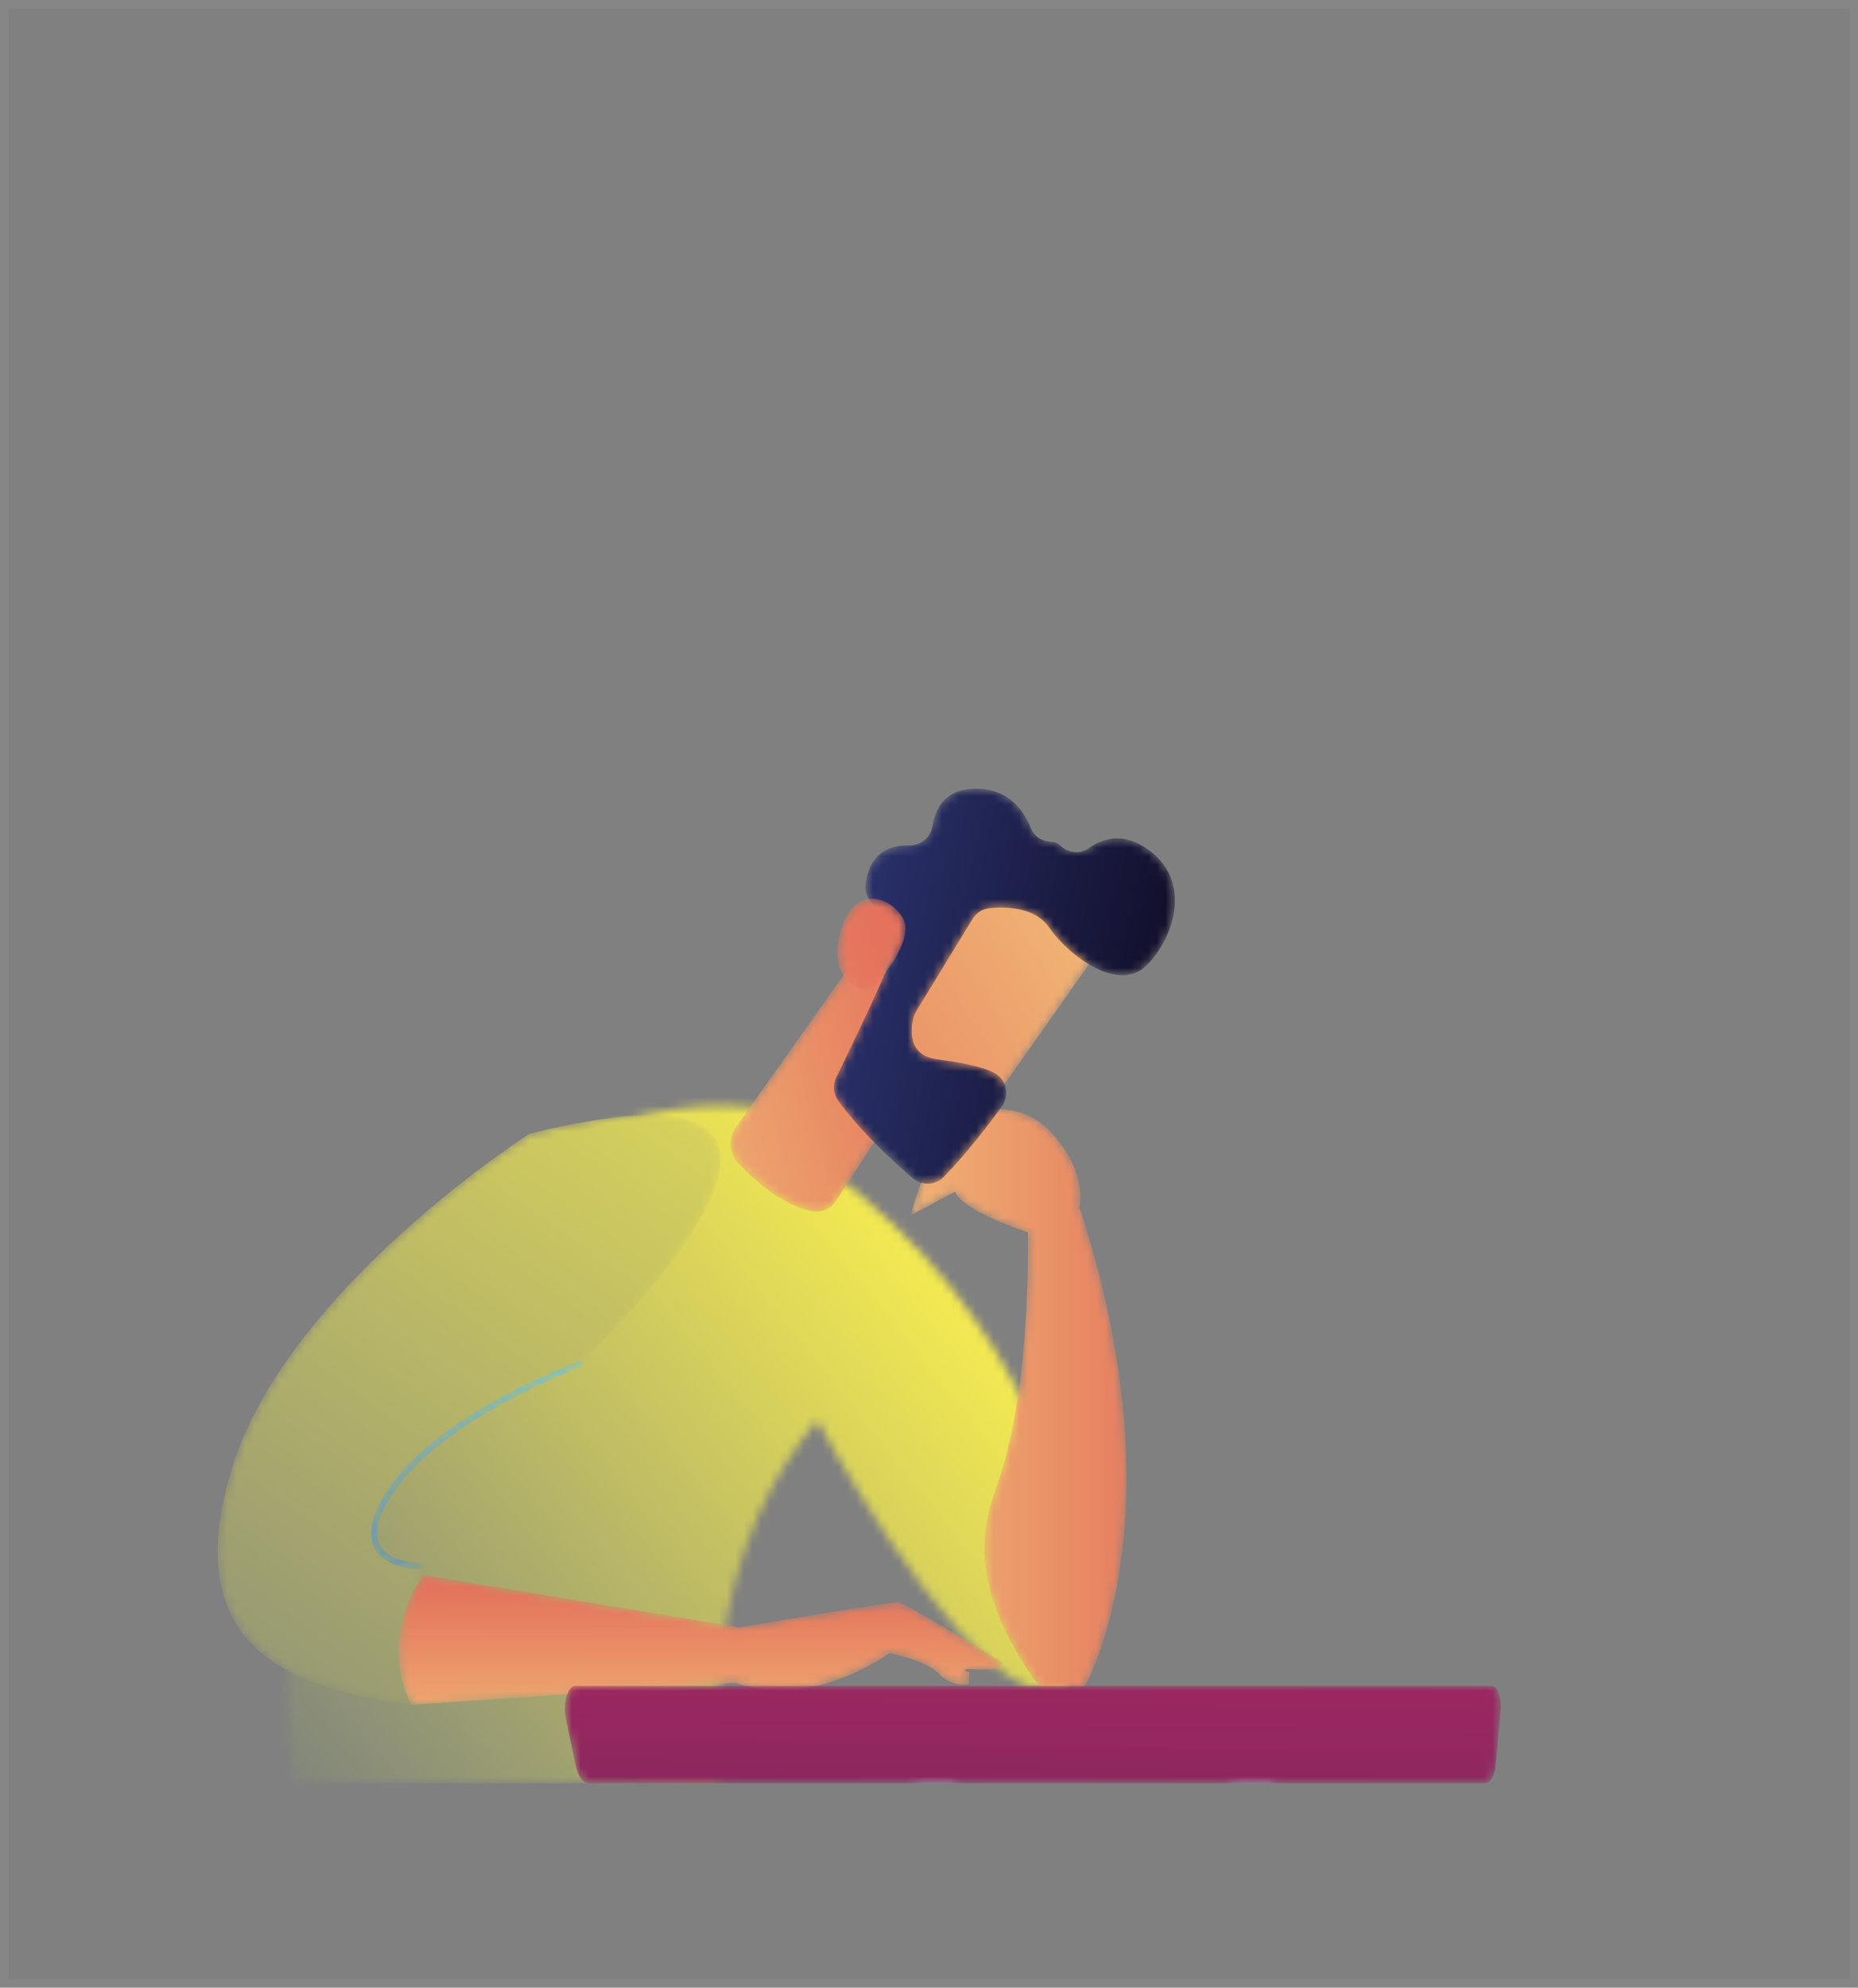 <?xml version="1.0" encoding="UTF-8"?>
<svg width="216px" height="231px" viewBox="0 0 216 231" version="1.1" xmlns="http://www.w3.org/2000/svg" xmlns:xlink="http://www.w3.org/1999/xlink">
    <rect x="0" y="0" width="216" height="231" fill="#808080" stroke="none"/>
    <!-- Generator: Sketch 51.3 (57544) - http://www.bohemiancoding.com/sketch -->
    <title>Group 29</title>
    <desc>Created with Sketch.</desc>
    <defs>
        <path d="M0.997,79.234 C-0.363,65.742 0.192,45.662 10.742,27.155 C28.793,-4.51 55.338,0.842 55.338,0.842 L62.887,7.646 C87.132,25.321 90.965,48.99 90.965,48.99 L90.965,68.164 L86.445,67.957 C76.354,63.945 61.996,37.069 61.996,37.069 C50.393,51.049 49.74,68.648 50.698,79.234 L0.997,79.234 Z" id="path-1"></path>
        <linearGradient x1="56.103%" y1="71.839%" x2="-2.519%" y2="127.194%" id="linearGradient-3">
            <stop stop-color="#F6EC50" offset="0%"></stop>
            <stop stop-color="#445192" offset="100%"></stop>
        </linearGradient>
        <path d="M20.491,12.297 C20.744,10.966 20.838,7.854 17.628,4.061 C13.333,-1.015 7.823,1.573 7.823,1.573 C2.941,4.307 0.879,13.233 0.879,13.233 L6.041,10.479 C6.822,12.75 14.445,15.198 14.445,15.198 L14.488,15.182 C14.562,20.12 14.442,34.521 10.94,44.537 C9.568,48.46 6.778,55.75 15.991,68.244 L21.068,68.037 C21.068,68.037 32.442,48.728 20.491,12.297" id="path-4"></path>
        <linearGradient x1="0%" y1="49.999%" x2="100.001%" y2="49.999%" id="linearGradient-6">
            <stop stop-color="#F0B273" offset="0%"></stop>
            <stop stop-color="#E4725C" offset="100%"></stop>
        </linearGradient>
        <path d="M15.688,1.027 L1.552,20.986 C0.633,22.284 0.758,24.043 1.845,25.204 C3.75,27.237 6.961,30.101 10.423,30.755 C11.498,30.958 12.592,30.507 13.189,29.591 L20.707,18.051 C20.707,18.051 22.146,-0.076 15.688,1.027" id="path-7"></path>
        <linearGradient x1="-30.519%" y1="86.635%" x2="115.904%" y2="30.01%" id="linearGradient-9">
            <stop stop-color="#F0B273" offset="0%"></stop>
            <stop stop-color="#E4725C" offset="100%"></stop>
        </linearGradient>
        <path d="M27.308,9.543 C27.202,9.921 12.174,31.076 12.174,31.076 L0.278,22.238 L11.542,0.072 C11.542,0.072 29.08,3.216 27.308,9.543" id="path-10"></path>
        <linearGradient x1="78.65%" y1="26.003%" x2="-66.021%" y2="122.424%" id="linearGradient-12">
            <stop stop-color="#F0B273" offset="0%"></stop>
            <stop stop-color="#E4725C" offset="100%"></stop>
        </linearGradient>
        <path d="M17.062,15.801 L10.498,26.547 C10.355,26.781 10.25,27.033 10.184,27.299 C9.889,28.485 9.449,31.612 12.853,32.093 C15.432,32.457 17.828,32.826 19.509,33.64 C20.989,34.357 21.433,36.261 20.466,37.592 C19.018,39.587 16.469,42.935 13.75,45.747 C12.768,46.763 11.161,46.84 10.09,45.918 C7.843,43.985 4.061,40.506 1.445,36.922 C0.865,36.128 0.788,35.075 1.222,34.192 C2.857,30.871 6.886,22.589 7.684,20.022 C8.417,17.664 6.449,15.115 5.327,13.906 C4.806,13.345 4.551,12.593 4.627,11.831 C4.807,10.044 5.706,7.145 9.668,7.255 C11.046,7.293 12.21,6.31 12.416,4.947 C12.714,2.976 13.836,0.673 17.448,0.656 C21.276,0.637 23.047,3.219 23.85,5.26 C24.241,6.255 25.236,6.814 26.305,6.845 C26.617,6.854 26.933,6.963 27.224,7.238 C28.172,8.134 29.561,8.317 30.618,7.553 C32.181,6.423 34.465,5.721 37.267,7.581 C42.742,11.215 40.51,18.076 37.247,21.231 C33.983,24.387 28.271,20.109 25.938,16.759 C24.321,14.438 20.996,14.36 19.106,14.531 C18.261,14.608 17.504,15.077 17.062,15.801" id="path-13"></path>
        <linearGradient x1="3.204%" y1="42.206%" x2="89.582%" y2="63.096%" id="linearGradient-15">
            <stop stop-color="#29316B" offset="0%"></stop>
            <stop stop-color="#110E29" offset="100%"></stop>
        </linearGradient>
        <path d="M4.232,11.127 C4.232,11.127 9.684,5.384 7.92,2.608 C6.156,-0.168 2.067,-0.94 0.699,4.361 C-1.004,10.955 4.232,11.127 4.232,11.127" id="path-16"></path>
        <linearGradient x1="-317.419%" y1="205.592%" x2="56.635%" y2="45.049%" id="linearGradient-18">
            <stop stop-color="#F0B273" offset="0%"></stop>
            <stop stop-color="#E4725C" offset="100%"></stop>
        </linearGradient>
        <path d="M36.569,2.741 C36.569,2.741 8.075,20.914 1.837,42.012 C-4.4,63.111 9.561,67.262 22.853,69.131 L23.854,53.02 C23.854,53.02 14.542,53.02 20.482,44.214 C26.422,35.407 42.385,29.537 42.385,29.537 C42.385,29.537 82.83,-8.625 36.569,2.741" id="path-19"></path>
        <linearGradient x1="100%" y1="-25.321%" x2="-74.792%" y2="192.489%" id="linearGradient-21">
            <stop stop-color="#F6EC50" offset="0%"></stop>
            <stop stop-color="#445192" offset="100%"></stop>
        </linearGradient>
        <path d="M5.854,24.387 C5.69,24.387 1.842,24.359 0.544,21.918 C-0.341,20.253 0.208,17.928 2.178,15.009 C8.116,6.205 23.602,0.434 24.258,0.192 C24.448,0.122 24.66,0.22 24.729,0.41 C24.799,0.6 24.702,0.811 24.512,0.881 C24.353,0.939 8.591,6.813 2.786,15.419 C0.981,18.095 0.445,20.165 1.191,21.572 C2.281,23.624 5.818,23.653 5.854,23.653 C6.056,23.653 6.221,23.818 6.221,24.021 C6.22,24.223 6.056,24.387 5.854,24.387" id="path-22"></path>
        <linearGradient x1="80.064%" y1="-10.168%" x2="-86.874%" y2="258.771%" id="linearGradient-24">
            <stop stop-color="#69C6E4" offset="0%"></stop>
            <stop stop-color="#445192" offset="100%"></stop>
        </linearGradient>
        <path d="M1.853,15.131 C1.853,15.131 -2.309,8.251 3.173,0.031 L39.971,6.123 C39.971,6.123 57.585,3.143 58.427,3.203 C59.27,3.264 70.766,10.345 70.766,10.345 C70.766,10.345 70.38,11.166 67.644,11.014 C64.908,10.863 66.704,11.345 66.704,11.345 L66.605,12.727 C66.605,12.727 64.701,13.164 63.173,11.539 C61.646,9.914 57.399,9.126 57.399,9.126 C57.399,9.126 48.374,15.796 39.508,12.569 L1.853,15.131" id="path-25"></path>
        <linearGradient x1="49.166%" y1="115.742%" x2="50.788%" y2="10.398%" id="linearGradient-27">
            <stop stop-color="#F0B273" offset="0%"></stop>
            <stop stop-color="#E4725C" offset="100%"></stop>
        </linearGradient>
        <path d="M0,7.234 L2.225,1.937 C2.702,0.801 3.986,0.277 5.096,0.765 C6.205,1.253 6.717,2.57 6.24,3.706 L4.758,7.234 L0,7.234 Z" id="path-28"></path>
        <linearGradient x1="48.398%" y1="124.472%" x2="77.354%" y2="124.472%" id="linearGradient-30">
            <stop stop-color="#ABDADA" offset="0%"></stop>
            <stop stop-color="#ABDAD9" offset="100%"></stop>
        </linearGradient>
        <path d="M1.667,7.234 L0.185,3.706 C-0.292,2.57 0.22,1.253 1.329,0.765 C2.437,0.276 3.723,0.8 4.2,1.937 L6.425,7.234 L1.667,7.234 Z" id="path-31"></path>
        <linearGradient x1="51.742%" y1="124.472%" x2="80.698%" y2="124.472%" id="linearGradient-33">
            <stop stop-color="#ABDADA" offset="0%"></stop>
            <stop stop-color="#ABDAD9" offset="100%"></stop>
        </linearGradient>
        <path d="M109.455,3.677 C109.515,3 109.433,2.301 109.233,1.769 C109.033,1.238 108.735,0.93 108.42,0.93 L1.872,0.93 C1.458,0.93 1.073,1.392 0.85,2.155 C0.627,2.919 0.597,3.878 0.771,4.701 L1.925,10.177 C2.189,11.431 2.763,12.233 3.393,12.233 L107.689,12.233 C108.275,12.233 108.78,11.322 108.891,10.061 L109.455,3.677" id="path-34"></path>
        <linearGradient x1="94.391%" y1="-208.706%" x2="-54.655%" y2="654.818%" id="linearGradient-36">
            <stop stop-color="#B82762" offset="0%"></stop>
            <stop stop-color="#40285A" offset="100%"></stop>
        </linearGradient>
    </defs>
    <g id="Symbols" stroke="none" stroke-width="1" fill="none" fill-rule="evenodd">
        <g id="Group-29">
            <g id="Group-29-Copy-3" transform="translate(25, 91)">
                <g id="Group-373" transform="translate(8, 37)">
                    <mask id="mask-2" fill="white">
                        <use xlink:href="#path-1"></use>
                    </mask>
                    <g id="Clip-372"></g>
                    <polygon id="Fill-371" fill="url(#linearGradient-3)" mask="url(#mask-2)" points="-17.715 79.234 155.687 79.234 155.687 -125.74 -17.715 -125.74"></polygon>
                </g>
                <g id="Group-376" transform="translate(80, 37)">
                    <mask id="mask-5" fill="white">
                        <use xlink:href="#path-4"></use>
                    </mask>
                    <g id="Clip-375"></g>
                    <path d="M20.491,12.297 C20.744,10.966 20.838,7.854 17.628,4.061 C13.333,-1.015 7.823,1.573 7.823,1.573 C2.941,4.307 0.879,13.233 0.879,13.233 L6.041,10.479 C6.822,12.75 14.445,15.198 14.445,15.198 L14.488,15.182 C14.562,20.12 14.442,34.521 10.94,44.537 C9.568,48.46 6.778,55.75 15.991,68.244 L21.068,68.037 C21.068,68.037 32.442,48.728 20.491,12.297" id="Fill-374" fill="url(#linearGradient-6)" mask="url(#mask-5)"></path>
                </g>
                <g id="Group-379" transform="translate(59, 19)">
                    <mask id="mask-8" fill="white">
                        <use xlink:href="#path-7"></use>
                    </mask>
                    <g id="Clip-378"></g>
                    <path d="M15.688,1.027 L1.552,20.986 C0.633,22.284 0.758,24.043 1.845,25.204 C3.75,27.237 6.961,30.101 10.423,30.755 C11.498,30.958 12.592,30.507 13.189,29.591 L20.707,18.051 C20.707,18.051 22.146,-0.076 15.688,1.027" id="Fill-377" fill="url(#linearGradient-9)" mask="url(#mask-8)"></path>
                </g>
                <g id="Group-382" transform="translate(76, 9)">
                    <mask id="mask-11" fill="white">
                        <use xlink:href="#path-10"></use>
                    </mask>
                    <g id="Clip-381"></g>
                    <path d="M27.308,9.543 C27.202,9.921 12.174,31.076 12.174,31.076 L0.278,22.238 L11.542,0.072 C11.542,0.072 29.08,3.216 27.308,9.543" id="Fill-380" fill="url(#linearGradient-12)" mask="url(#mask-11)"></path>
                </g>
                <g id="Group-385" transform="translate(71, 0)">
                    <mask id="mask-14" fill="white">
                        <use xlink:href="#path-13"></use>
                    </mask>
                    <g id="Clip-384"></g>
                    <path d="M17.062,15.801 L10.498,26.547 C10.355,26.781 10.25,27.033 10.184,27.299 C9.889,28.485 9.449,31.612 12.853,32.093 C15.432,32.457 17.828,32.826 19.509,33.64 C20.989,34.357 21.433,36.261 20.466,37.592 C19.018,39.587 16.469,42.935 13.75,45.747 C12.768,46.763 11.161,46.84 10.09,45.918 C7.843,43.985 4.061,40.506 1.445,36.922 C0.865,36.128 0.788,35.075 1.222,34.192 C2.857,30.871 6.886,22.589 7.684,20.022 C8.417,17.664 6.449,15.115 5.327,13.906 C4.806,13.345 4.551,12.593 4.627,11.831 C4.807,10.044 5.706,7.145 9.668,7.255 C11.046,7.293 12.21,6.31 12.416,4.947 C12.714,2.976 13.836,0.673 17.448,0.656 C21.276,0.637 23.047,3.219 23.85,5.26 C24.241,6.255 25.236,6.814 26.305,6.845 C26.617,6.854 26.933,6.963 27.224,7.238 C28.172,8.134 29.561,8.317 30.618,7.553 C32.181,6.423 34.465,5.721 37.267,7.581 C42.742,11.215 40.51,18.076 37.247,21.231 C33.983,24.387 28.271,20.109 25.938,16.759 C24.321,14.438 20.996,14.36 19.106,14.531 C18.261,14.608 17.504,15.077 17.062,15.801" id="Fill-383" fill="url(#linearGradient-15)" mask="url(#mask-14)"></path>
                </g>
                <g id="Group-388" transform="translate(72, 13)">
                    <mask id="mask-17" fill="white">
                        <use xlink:href="#path-16"></use>
                    </mask>
                    <g id="Clip-387"></g>
                    <path d="M4.232,11.127 C4.232,11.127 9.684,5.384 7.92,2.608 C6.156,-0.168 2.067,-0.94 0.699,4.361 C-1.004,10.955 4.232,11.127 4.232,11.127" id="Fill-386" fill="url(#linearGradient-18)" mask="url(#mask-17)"></path>
                </g>
                <g id="Group-391" transform="translate(0, 38)">
                    <mask id="mask-20" fill="white">
                        <use xlink:href="#path-19"></use>
                    </mask>
                    <g id="Clip-390"></g>
                    <path d="M36.569,2.741 C36.569,2.741 8.075,20.914 1.837,42.012 C-4.4,63.111 9.561,67.262 22.853,69.131 L23.854,53.02 C23.854,53.02 14.542,53.02 20.482,44.214 C26.422,35.407 42.385,29.537 42.385,29.537 C42.385,29.537 82.83,-8.625 36.569,2.741" id="Fill-389" fill="url(#linearGradient-21)" mask="url(#mask-20)"></path>
                </g>
                <g id="Group-394" transform="translate(18, 67)">
                    <mask id="mask-23" fill="white">
                        <use xlink:href="#path-22"></use>
                    </mask>
                    <g id="Clip-393"></g>
                    <path d="M5.854,24.387 C5.69,24.387 1.842,24.359 0.544,21.918 C-0.341,20.253 0.208,17.928 2.178,15.009 C8.116,6.205 23.602,0.434 24.258,0.192 C24.448,0.122 24.66,0.22 24.729,0.41 C24.799,0.6 24.702,0.811 24.512,0.881 C24.353,0.939 8.591,6.813 2.786,15.419 C0.981,18.095 0.445,20.165 1.191,21.572 C2.281,23.624 5.818,23.653 5.854,23.653 C6.056,23.653 6.221,23.818 6.221,24.021 C6.22,24.223 6.056,24.387 5.854,24.387" id="Fill-392" fill="url(#linearGradient-24)" mask="url(#mask-23)"></path>
                </g>
                <g id="Group-397" transform="translate(21, 92)">
                    <mask id="mask-26" fill="white">
                        <use xlink:href="#path-25"></use>
                    </mask>
                    <g id="Clip-396"></g>
                    <path d="M1.853,15.131 C1.853,15.131 -2.309,8.251 3.173,0.031 L39.971,6.123 C39.971,6.123 57.585,3.143 58.427,3.203 C59.27,3.264 70.766,10.345 70.766,10.345 C70.766,10.345 70.38,11.166 67.644,11.014 C64.908,10.863 66.704,11.345 66.704,11.345 L66.605,12.727 C66.605,12.727 64.701,13.164 63.173,11.539 C61.646,9.914 57.399,9.126 57.399,9.126 C57.399,9.126 48.374,15.796 39.508,12.569 L1.853,15.131" id="Fill-395" fill="url(#linearGradient-27)" mask="url(#mask-26)"></path>
                </g>
                <g id="Group-400" transform="translate(118, 109)">
                    <mask id="mask-29" fill="white">
                        <use xlink:href="#path-28"></use>
                    </mask>
                    <g id="Clip-399"></g>
                    <polygon id="Fill-398" fill="url(#linearGradient-30)" mask="url(#mask-29)" points="-127.715 7.234 45.687 7.234 45.687 -197.74 -127.715 -197.74"></polygon>
                </g>
                <g id="Group-403" transform="translate(80, 109)">
                    <mask id="mask-32" fill="white">
                        <use xlink:href="#path-31"></use>
                    </mask>
                    <g id="Clip-402"></g>
                    <polygon id="Fill-401" fill="url(#linearGradient-33)" mask="url(#mask-32)" points="-89.715 7.234 83.687 7.234 83.687 -197.74 -89.715 -197.74"></polygon>
                </g>
                <g id="Group-406" transform="translate(40, 104)">
                    <mask id="mask-35" fill="white">
                        <use xlink:href="#path-34"></use>
                    </mask>
                    <g id="Clip-405"></g>
                    <path d="M109.455,3.677 C109.515,3 109.433,2.301 109.233,1.769 C109.033,1.238 108.735,0.93 108.42,0.93 L1.872,0.93 C1.458,0.93 1.073,1.392 0.85,2.155 C0.627,2.919 0.597,3.878 0.771,4.701 L1.925,10.177 C2.189,11.431 2.763,12.233 3.393,12.233 L107.689,12.233 C108.275,12.233 108.78,11.322 108.891,10.061 L109.455,3.677" id="Fill-404" fill="url(#linearGradient-36)" mask="url(#mask-35)"></path>
                </g>
            </g>
            <rect id="Rectangle-5-Copy-2" stroke-opacity="0.053" stroke="#FFFFFF" x="0.5" y="0.5" width="215" height="230"></rect>
        </g>
    </g>
</svg>